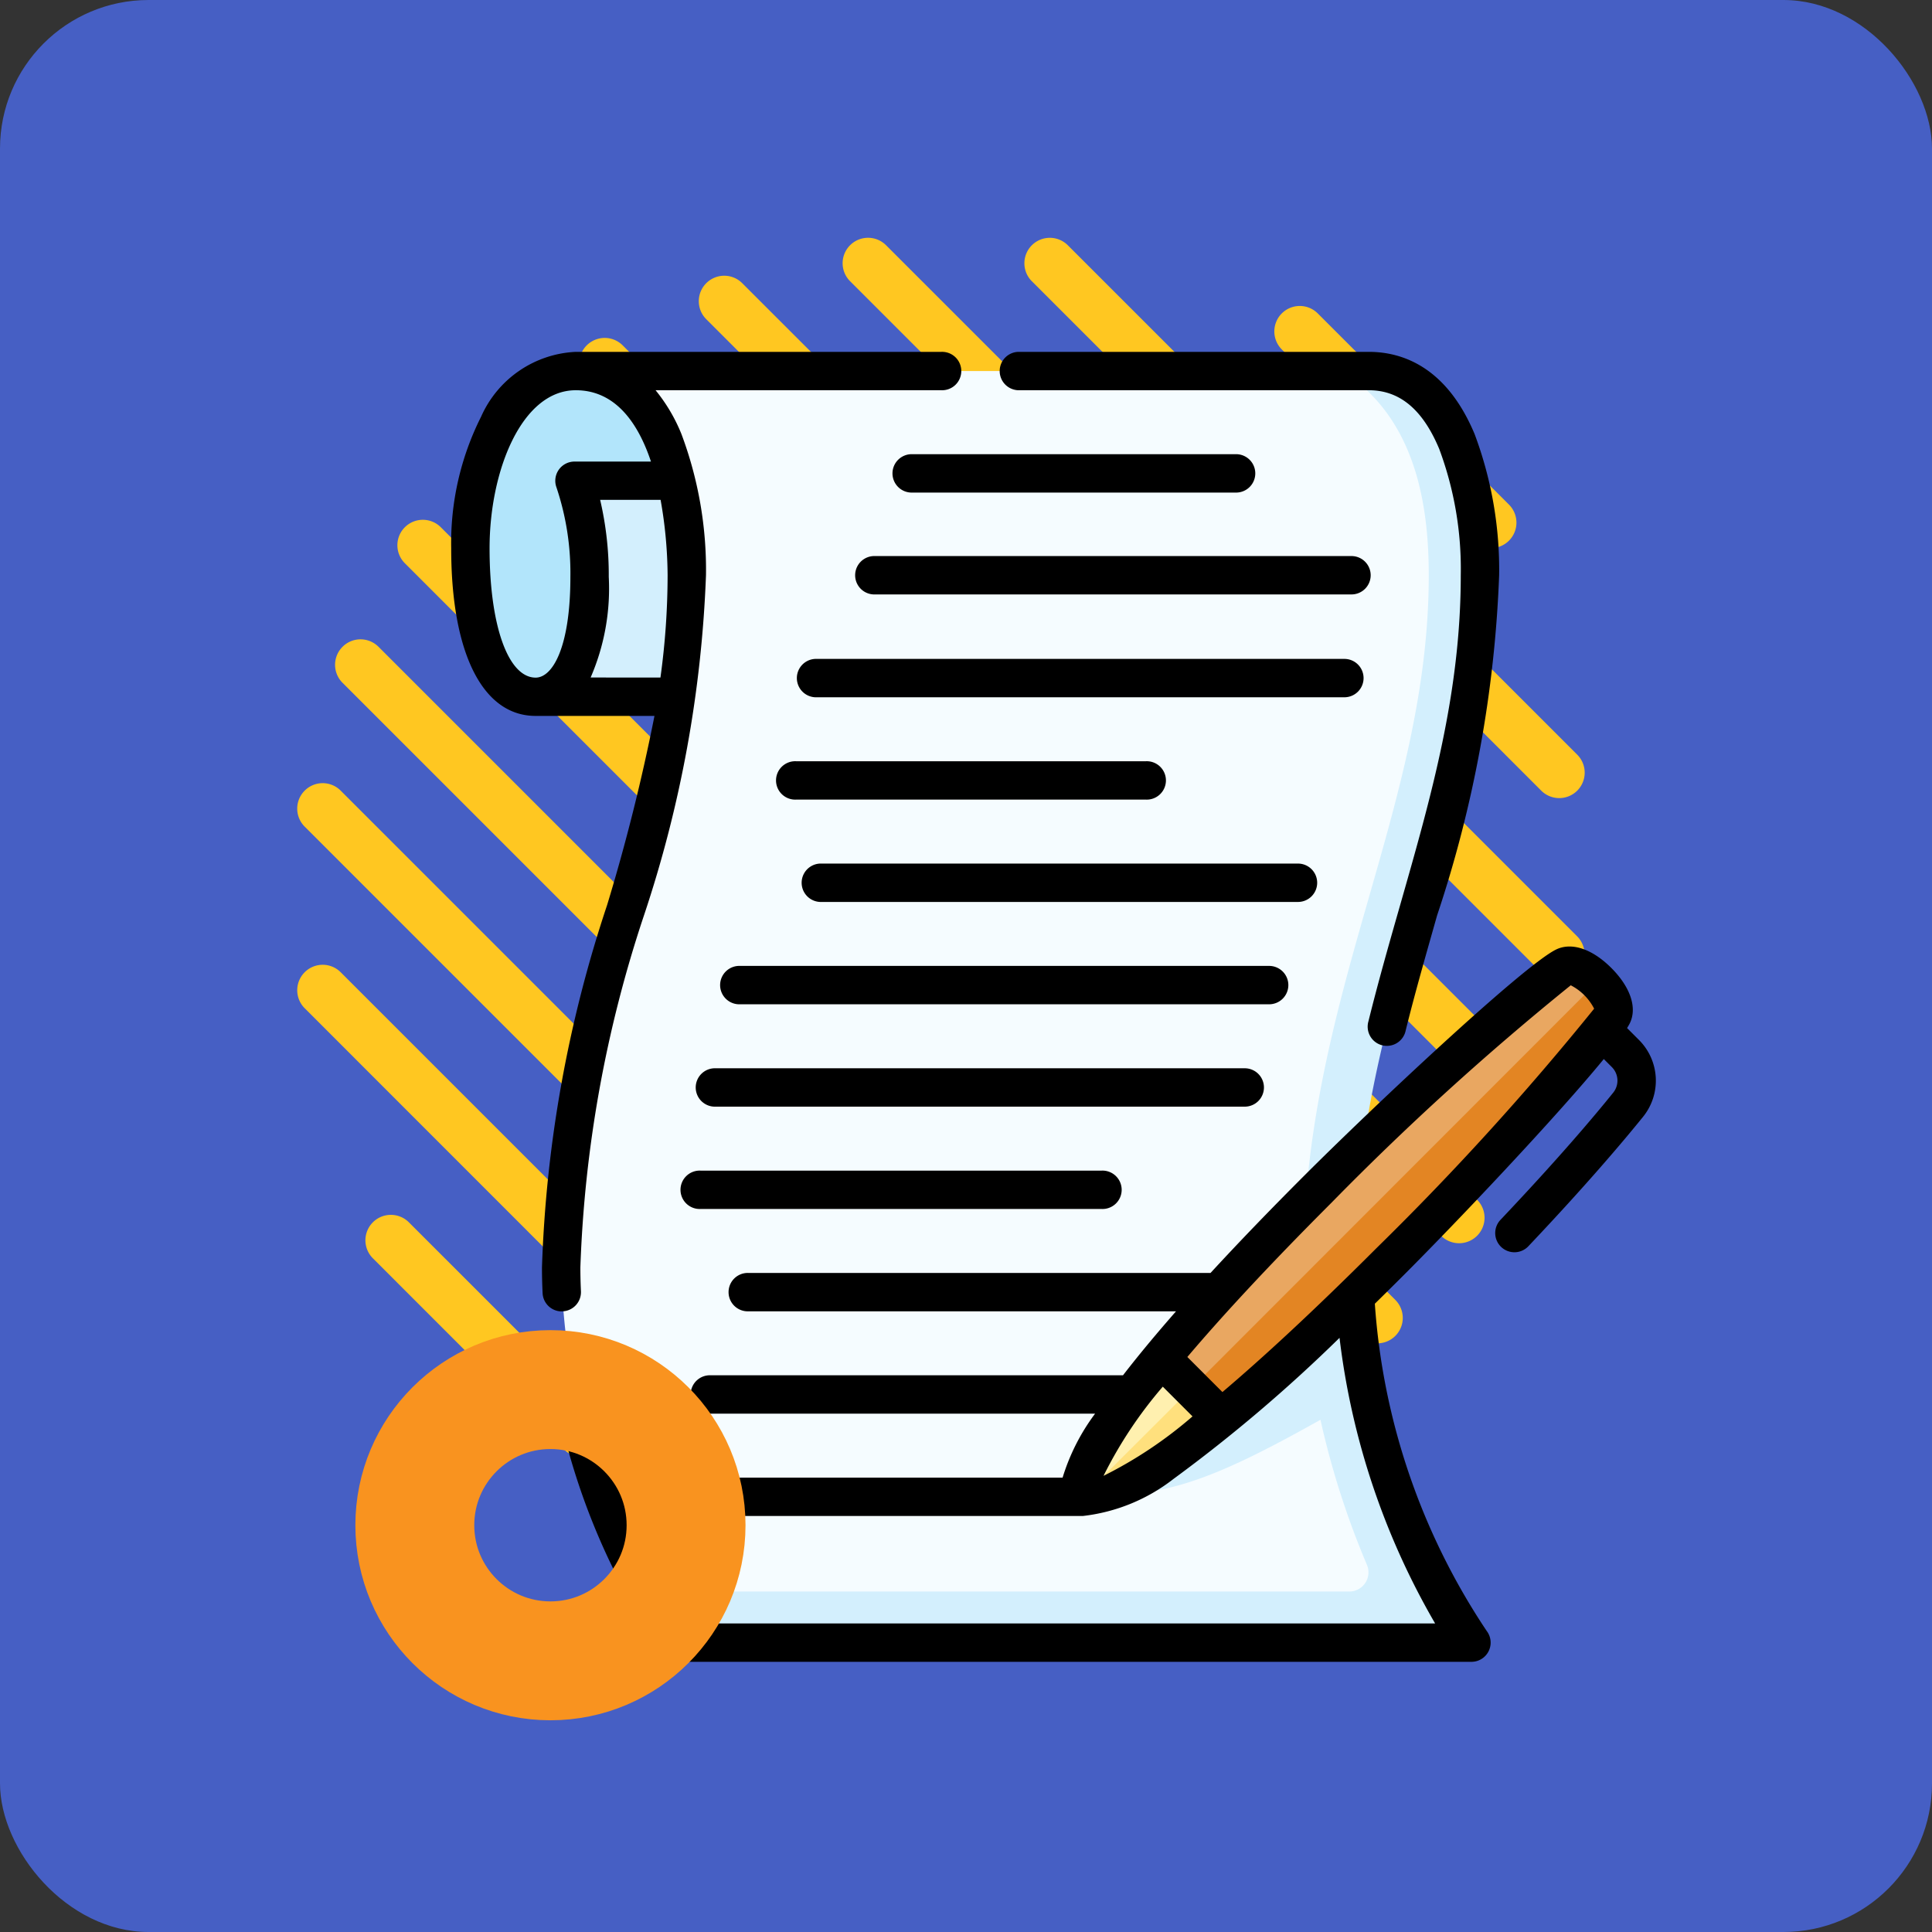 <svg xmlns="http://www.w3.org/2000/svg" width="65" height="65" viewBox="0 0 65 65">
  <rect x="0" y="0" width="65" height="65" fill="#333333" stroke="none"/>
  <g id="Grupo_83549" data-name="Grupo 83549" transform="translate(-180 -4703)">
    <rect id="Rectángulo_33792" data-name="Rectángulo 33792" width="65" height="65" rx="5" transform="translate(180 4703)" fill="#465fc4"/>
    <g id="Grupo_989915" data-name="Grupo 989915" transform="translate(0.355 0.018)">
      <g id="Grupo_989914" data-name="Grupo 989914" transform="translate(189.645 4710.982)">
        <g id="Grupo_80111" data-name="Grupo 80111" transform="translate(24.464)">
          <path id="Trazado_113526" data-name="Trazado 113526" d="M289.532,1037.3l-17.138-17.138a.856.856,0,0,1,0-1.21h0a.856.856,0,0,1,1.211,0l17.138,17.138a.856.856,0,0,1,0,1.211h0A.857.857,0,0,1,289.532,1037.3Z" transform="translate(-272.143 -1018.7)" fill="#ffc721"/>
        </g>
        <g id="Grupo_80112" data-name="Grupo 80112" transform="translate(32.873 2.294)">
          <path id="Trazado_113527" data-name="Trazado 113527" d="M343.678,1044.286l-6.434-6.434a.857.857,0,0,1,0-1.211h0a.856.856,0,0,1,1.211,0l6.433,6.433a.856.856,0,0,1,0,1.211h0A.856.856,0,0,1,343.678,1044.286Z" transform="translate(-336.993 -1036.39)" fill="#ffc721"/>
        </g>
        <g id="Grupo_80113" data-name="Grupo 80113" transform="translate(18.349)">
          <path id="Trazado_113528" data-name="Trazado 113528" d="M248.493,1043.414l-23.253-23.253a.855.855,0,0,1,0-1.21h0a.856.856,0,0,1,1.211,0L249.7,1042.2a.856.856,0,0,1,0,1.211h0A.856.856,0,0,1,248.493,1043.414Z" transform="translate(-224.989 -1018.7)" fill="#ffc721"/>
        </g>
        <g id="Grupo_80114" data-name="Grupo 80114" transform="translate(13.51 1.276)">
          <path id="Trazado_113529" data-name="Trazado 113529" d="M214.741,1056.815,187.926,1030a.856.856,0,0,1,0-1.211h0a.855.855,0,0,1,1.211,0l26.816,26.816a.856.856,0,0,1,0,1.211h0A.856.856,0,0,1,214.741,1056.815Z" transform="translate(-187.675 -1028.537)" fill="#ffc721"/>
        </g>
        <g id="Grupo_80115" data-name="Grupo 80115" transform="translate(9.488 3.369)">
          <path id="Trazado_113530" data-name="Trazado 113530" d="M185.658,1074.883l-28.744-28.744a.856.856,0,0,1,0-1.211h0a.856.856,0,0,1,1.211,0l28.745,28.745a.856.856,0,0,1,0,1.211h0A.856.856,0,0,1,185.658,1074.883Z" transform="translate(-156.663 -1044.677)" fill="#ffc721"/>
        </g>
        <g id="Grupo_80116" data-name="Grupo 80116" transform="translate(6.119 6.119)">
          <path id="Trazado_113531" data-name="Trazado 113531" d="M160.3,1096.71l-29.363-29.363a.857.857,0,0,1,0-1.211h0a.857.857,0,0,1,1.211,0l29.363,29.364a.857.857,0,0,1,0,1.211h0A.857.857,0,0,1,160.3,1096.71Z" transform="translate(-130.686 -1065.885)" fill="#ffc721"/>
        </g>
        <g id="Grupo_80117" data-name="Grupo 80117" transform="translate(3.369 9.488)">
          <path id="Trazado_113532" data-name="Trazado 113532" d="M138.474,1122.069l-28.745-28.745a.856.856,0,0,1,0-1.21h0a.856.856,0,0,1,1.211,0l28.744,28.744a.856.856,0,0,1,0,1.211h0A.856.856,0,0,1,138.474,1122.069Z" transform="translate(-109.478 -1091.863)" fill="#ffc721"/>
        </g>
        <g id="Grupo_80118" data-name="Grupo 80118" transform="translate(1.276 13.51)">
          <path id="Trazado_113533" data-name="Trazado 113533" d="M120.4,1151.153l-26.816-26.816a.856.856,0,0,1,0-1.211h0a.855.855,0,0,1,1.211,0l26.816,26.816a.856.856,0,0,1,0,1.211h0A.855.855,0,0,1,120.4,1151.153Z" transform="translate(-93.336 -1122.875)" fill="#ffc721"/>
        </g>
        <g id="Grupo_80119" data-name="Grupo 80119" transform="translate(0 18.349)">
          <path id="Trazado_113534" data-name="Trazado 113534" d="M107,1184.9,83.75,1161.651a.855.855,0,0,1,0-1.211h0a.855.855,0,0,1,1.211,0l23.253,23.253a.855.855,0,0,1,0,1.211h0A.856.856,0,0,1,107,1184.9Z" transform="translate(-83.499 -1160.189)" fill="#ffc721"/>
        </g>
        <g id="Grupo_80120" data-name="Grupo 80120" transform="translate(0 24.464)">
          <path id="Trazado_113535" data-name="Trazado 113535" d="M100.888,1225.943,83.75,1208.8a.856.856,0,0,1,0-1.211h0a.856.856,0,0,1,1.211,0l17.138,17.138a.857.857,0,0,1,0,1.211h0A.856.856,0,0,1,100.888,1225.943Z" transform="translate(-83.499 -1207.343)" fill="#ffc721"/>
        </g>
        <g id="Grupo_80121" data-name="Grupo 80121" transform="translate(2.294 32.873)">
          <path id="Trazado_113536" data-name="Trazado 113536" d="M107.875,1280.088l-6.433-6.434a.856.856,0,0,1,0-1.211h0a.857.857,0,0,1,1.211,0l6.434,6.434a.856.856,0,0,1,0,1.211h0A.856.856,0,0,1,107.875,1280.088Z" transform="translate(-101.191 -1272.193)" fill="#ffc721"/>
        </g>
      </g>
      <g id="legislacion" transform="translate(174.241 4714.821)">
        <g id="Grupo_989913" data-name="Grupo 989913" transform="translate(21.23 0.645)">
          <path id="Trazado_625262" data-name="Trazado 625262" d="M31.626,7.5c-2.249,0-3.543,2.928-3.543,5.964,0,2.971.771,4.992,2.194,4.992h7.339V11.188c-2.1-2.722-3.265-3.688-5.99-3.688Z" transform="translate(-28.083 -7.5)" fill="#b2e5fb"/>
          <path id="Trazado_625263" data-name="Trazado 625263" d="M60.908,50.341H54.877a9.689,9.689,0,0,1,.508,3.236c0,2.63-.727,4.033-1.816,4.033h7.339Z" transform="translate(-51.375 -46.653)" fill="#d3effd"/>
          <path id="Trazado_625264" data-name="Trazado 625264" d="M89.394,37.652c0-9.105,4.226-15.393,4.226-23.282,0-3.99-1.1-6.226-3.775-6.87H64.058c2.912,0,3.738,4.019,3.738,6.87,0,8.234-4.226,14.521-4.226,23.282A24.394,24.394,0,0,0,66.412,48.56l26.234.861a21.752,21.752,0,0,1-3.252-11.769Z" transform="translate(-60.515 -7.5)" fill="#f5fcff"/>
          <path id="Trazado_625265" data-name="Trazado 625265" d="M124.65,14.37c0-2.851-.826-6.87-3.738-6.87h-.9c2.476,1.574,2.915,4.5,2.915,6.87,0,7.889-4.226,14.177-4.226,23.282q0,.15,0,.3l-7.417,7.417c2.748,0,4.21-.46,8-2.587a28.092,28.092,0,0,0,1.562,4.879.645.645,0,0,1-.593.9H96.58a13.977,13.977,0,0,0,1.1,1.722h26.685a23.348,23.348,0,0,1-3.94-12.63C120.423,28.891,124.65,22.6,124.65,14.37Z" transform="translate(-90.684 -7.5)" fill="#d3effd"/>
          <path id="Trazado_625266" data-name="Trazado 625266" d="M269.195,393.3c-2.483,3-2.95,4.354-2.645,4.659l0,0,4.656-3.652Z" transform="translate(-245.947 -360.091)" fill="#fff0af"/>
          <path id="Trazado_625267" data-name="Trazado 625267" d="M267.465,408.69c.311.3,1.665-.173,4.656-2.648v-1h-1Z" transform="translate(-246.859 -370.818)" fill="#ffe07d"/>
          <path id="Trazado_625268" data-name="Trazado 625268" d="M312.837,240.466c-.37-.371-.846-.638-1.125-.5-.892.443-5.534,4.718-8.293,7.477-2.341,2.341-4.048,4.214-5.268,5.688l1.01,1.01h1Z" transform="translate(-274.903 -219.922)" fill="#e9a761"/>
          <path id="Trazado_625269" data-name="Trazado 625269" d="M309.889,259.844l1,1c1.475-1.22,3.347-2.927,5.688-5.268,2.759-2.759,7.034-7.4,7.477-8.293.138-.278-.126-.75-.494-1.119Z" transform="translate(-285.631 -225.623)" fill="#e38523"/>
        </g>
        <g id="Grupo_989914-2" data-name="Grupo 989914" transform="translate(20.584 -0.001)">
          <path id="Trazado_625270" data-name="Trazado 625270" d="M24.334,32.279a.646.646,0,0,0,.615-.675c-.013-.272-.019-.543-.019-.807a41.892,41.892,0,0,1,2.138-11.833A40.883,40.883,0,0,0,29.156,7.515a13.011,13.011,0,0,0-.827-4.754A5.7,5.7,0,0,0,27.46,1.29h9.614a.646.646,0,1,0,0-1.291h-12.3A3.667,3.667,0,0,0,21.59,2.18a9.443,9.443,0,0,0-1.006,4.429c0,3.53,1.061,5.638,2.839,5.638h4a65.374,65.374,0,0,1-1.593,6.362A42.914,42.914,0,0,0,23.638,30.8c0,.283.007.575.021.867a.645.645,0,0,0,.644.615ZM21.875,6.608c0-2.614,1.084-5.318,2.9-5.318,1.339,0,2.1,1.11,2.53,2.4H24.732a.646.646,0,0,0-.608.864,9.056,9.056,0,0,1,.47,3.018c0,2.34-.588,3.387-1.171,3.387C22.5,10.955,21.875,9.208,21.875,6.608Zm3.4,4.347a7.53,7.53,0,0,0,.61-3.387,11.093,11.093,0,0,0-.29-2.59h2.034a14.905,14.905,0,0,1,.236,2.537,25.3,25.3,0,0,1-.241,3.441Z" transform="translate(-20.584 0.001)"/>
          <path id="Trazado_625271" data-name="Trazado 625271" d="M235.294,1.291h11.8c1.036,0,1.81.644,2.366,1.97a11.554,11.554,0,0,1,.727,4.255c0,3.963-.991,7.427-2.039,11.094-.363,1.269-.738,2.581-1.067,3.911a.646.646,0,1,0,1.253.31c.323-1.307.7-2.608,1.055-3.866a40.883,40.883,0,0,0,2.089-11.449,13.011,13.011,0,0,0-.827-4.754C249.695.479,248.189,0,247.095,0h-11.8a.646.646,0,0,0,0,1.291Z" transform="translate(-216.221 0)"/>
          <path id="Trazado_625272" data-name="Trazado 625272" d="M204.908,41.291a.646.646,0,0,0,0-1.291H193.994a.646.646,0,1,0,0,1.291Z" transform="translate(-178.476 -36.557)"/>
          <path id="Trazado_625273" data-name="Trazado 625273" d="M195.537,80.454a.646.646,0,0,0-.646-.646H178.813a.646.646,0,0,0,0,1.291h16.079A.646.646,0,0,0,195.537,80.454Z" transform="translate(-164.602 -72.938)"/>
          <path id="Trazado_625274" data-name="Trazado 625274" d="M174.481,120.646a.646.646,0,0,0-.646-.646h-17.8a.646.646,0,0,0,0,1.291h17.8A.646.646,0,0,0,174.481,120.646Z" transform="translate(-143.785 -109.67)"/>
          <path id="Trazado_625275" data-name="Trazado 625275" d="M160.26,161.291a.646.646,0,1,0,0-1.291H148.485a.646.646,0,1,0,0,1.291Z" transform="translate(-136.885 -146.227)"/>
          <path id="Trazado_625276" data-name="Trazado 625276" d="M174.624,200.646a.646.646,0,0,0-.646-.646H157.9a.646.646,0,0,0,0,1.291h16.079A.646.646,0,0,0,174.624,200.646Z" transform="translate(-145.489 -182.784)"/>
          <path id="Trazado_625277" data-name="Trazado 625277" d="M145.08,240.646a.646.646,0,0,0-.646-.646h-17.8a.646.646,0,1,0,0,1.291h17.8A.646.646,0,0,0,145.08,240.646Z" transform="translate(-116.915 -219.341)"/>
          <path id="Trazado_625278" data-name="Trazado 625278" d="M135.537,280.646a.646.646,0,0,0-.646-.646h-17.8a.646.646,0,1,0,0,1.291h17.8A.646.646,0,0,0,135.537,280.646Z" transform="translate(-108.193 -255.897)"/>
          <path id="Trazado_625279" data-name="Trazado 625279" d="M111.142,320a.646.646,0,1,0,0,1.291h13.5a.646.646,0,1,0,0-1.291Z" transform="translate(-102.756 -292.454)"/>
          <path id="Trazado_625280" data-name="Trazado 625280" d="M96.552,235.576l-.4-.4c.036-.058.066-.11.089-.155.259-.522.028-1.219-.618-1.866s-1.344-.878-1.866-.618h0c-1.11.551-6.172,5.309-8.462,7.6q-1.758,1.758-3.157,3.278H66.594a.646.646,0,1,0,0,1.291H80.977q-1.019,1.162-1.784,2.152H65.319a.646.646,0,1,0,0,1.291H78.254a7.013,7.013,0,0,0-1.093,2.152H66.284a.646.646,0,1,0,0,1.291H77.839a6.077,6.077,0,0,0,3.049-1.244,51.325,51.325,0,0,0,5.59-4.75,25.045,25.045,0,0,0,3.216,9.609H64.558a22.189,22.189,0,0,1-3.294-8.491.646.646,0,0,0-1.271.226,23.073,23.073,0,0,0,3.725,9.3.646.646,0,0,0,.514.256H90.916a.646.646,0,0,0,.515-1.036,22.585,22.585,0,0,1-3.765-11.012q.479-.469.977-.967c1.8-1.8,5.116-5.3,6.726-7.265l.27.27a.645.645,0,0,1,.046.862c-.67.832-1.869,2.248-3.782,4.268a.646.646,0,1,0,.938.888c1.942-2.051,3.166-3.5,3.85-4.346A1.934,1.934,0,0,0,96.552,235.576ZM78.538,250.241a14.36,14.36,0,0,1,1.994-3l1,1A14.362,14.362,0,0,1,78.538,250.241Zm9.192-7.67c-2.159,2.159-3.86,3.721-5.192,4.851l-1.18-1.18c1.13-1.332,2.692-3.033,4.851-5.192a93.716,93.716,0,0,1,8.048-7.313,1.816,1.816,0,0,1,.787.787A93.74,93.74,0,0,1,87.73,242.571Z" transform="translate(-56.591 -212.426)"/>
        </g>
      </g>
      <g id="Elipse_4988" data-name="Elipse 4988" transform="translate(191.601 4747.733)" fill="none" stroke="#f9931f" stroke-width="4">
        <ellipse cx="6.563" cy="6.563" rx="6.563" ry="6.563" stroke="none"/>
        <ellipse cx="6.563" cy="6.563" rx="4.563" ry="4.563" fill="none"/>
      </g>
    </g>
  </g>
</svg>
